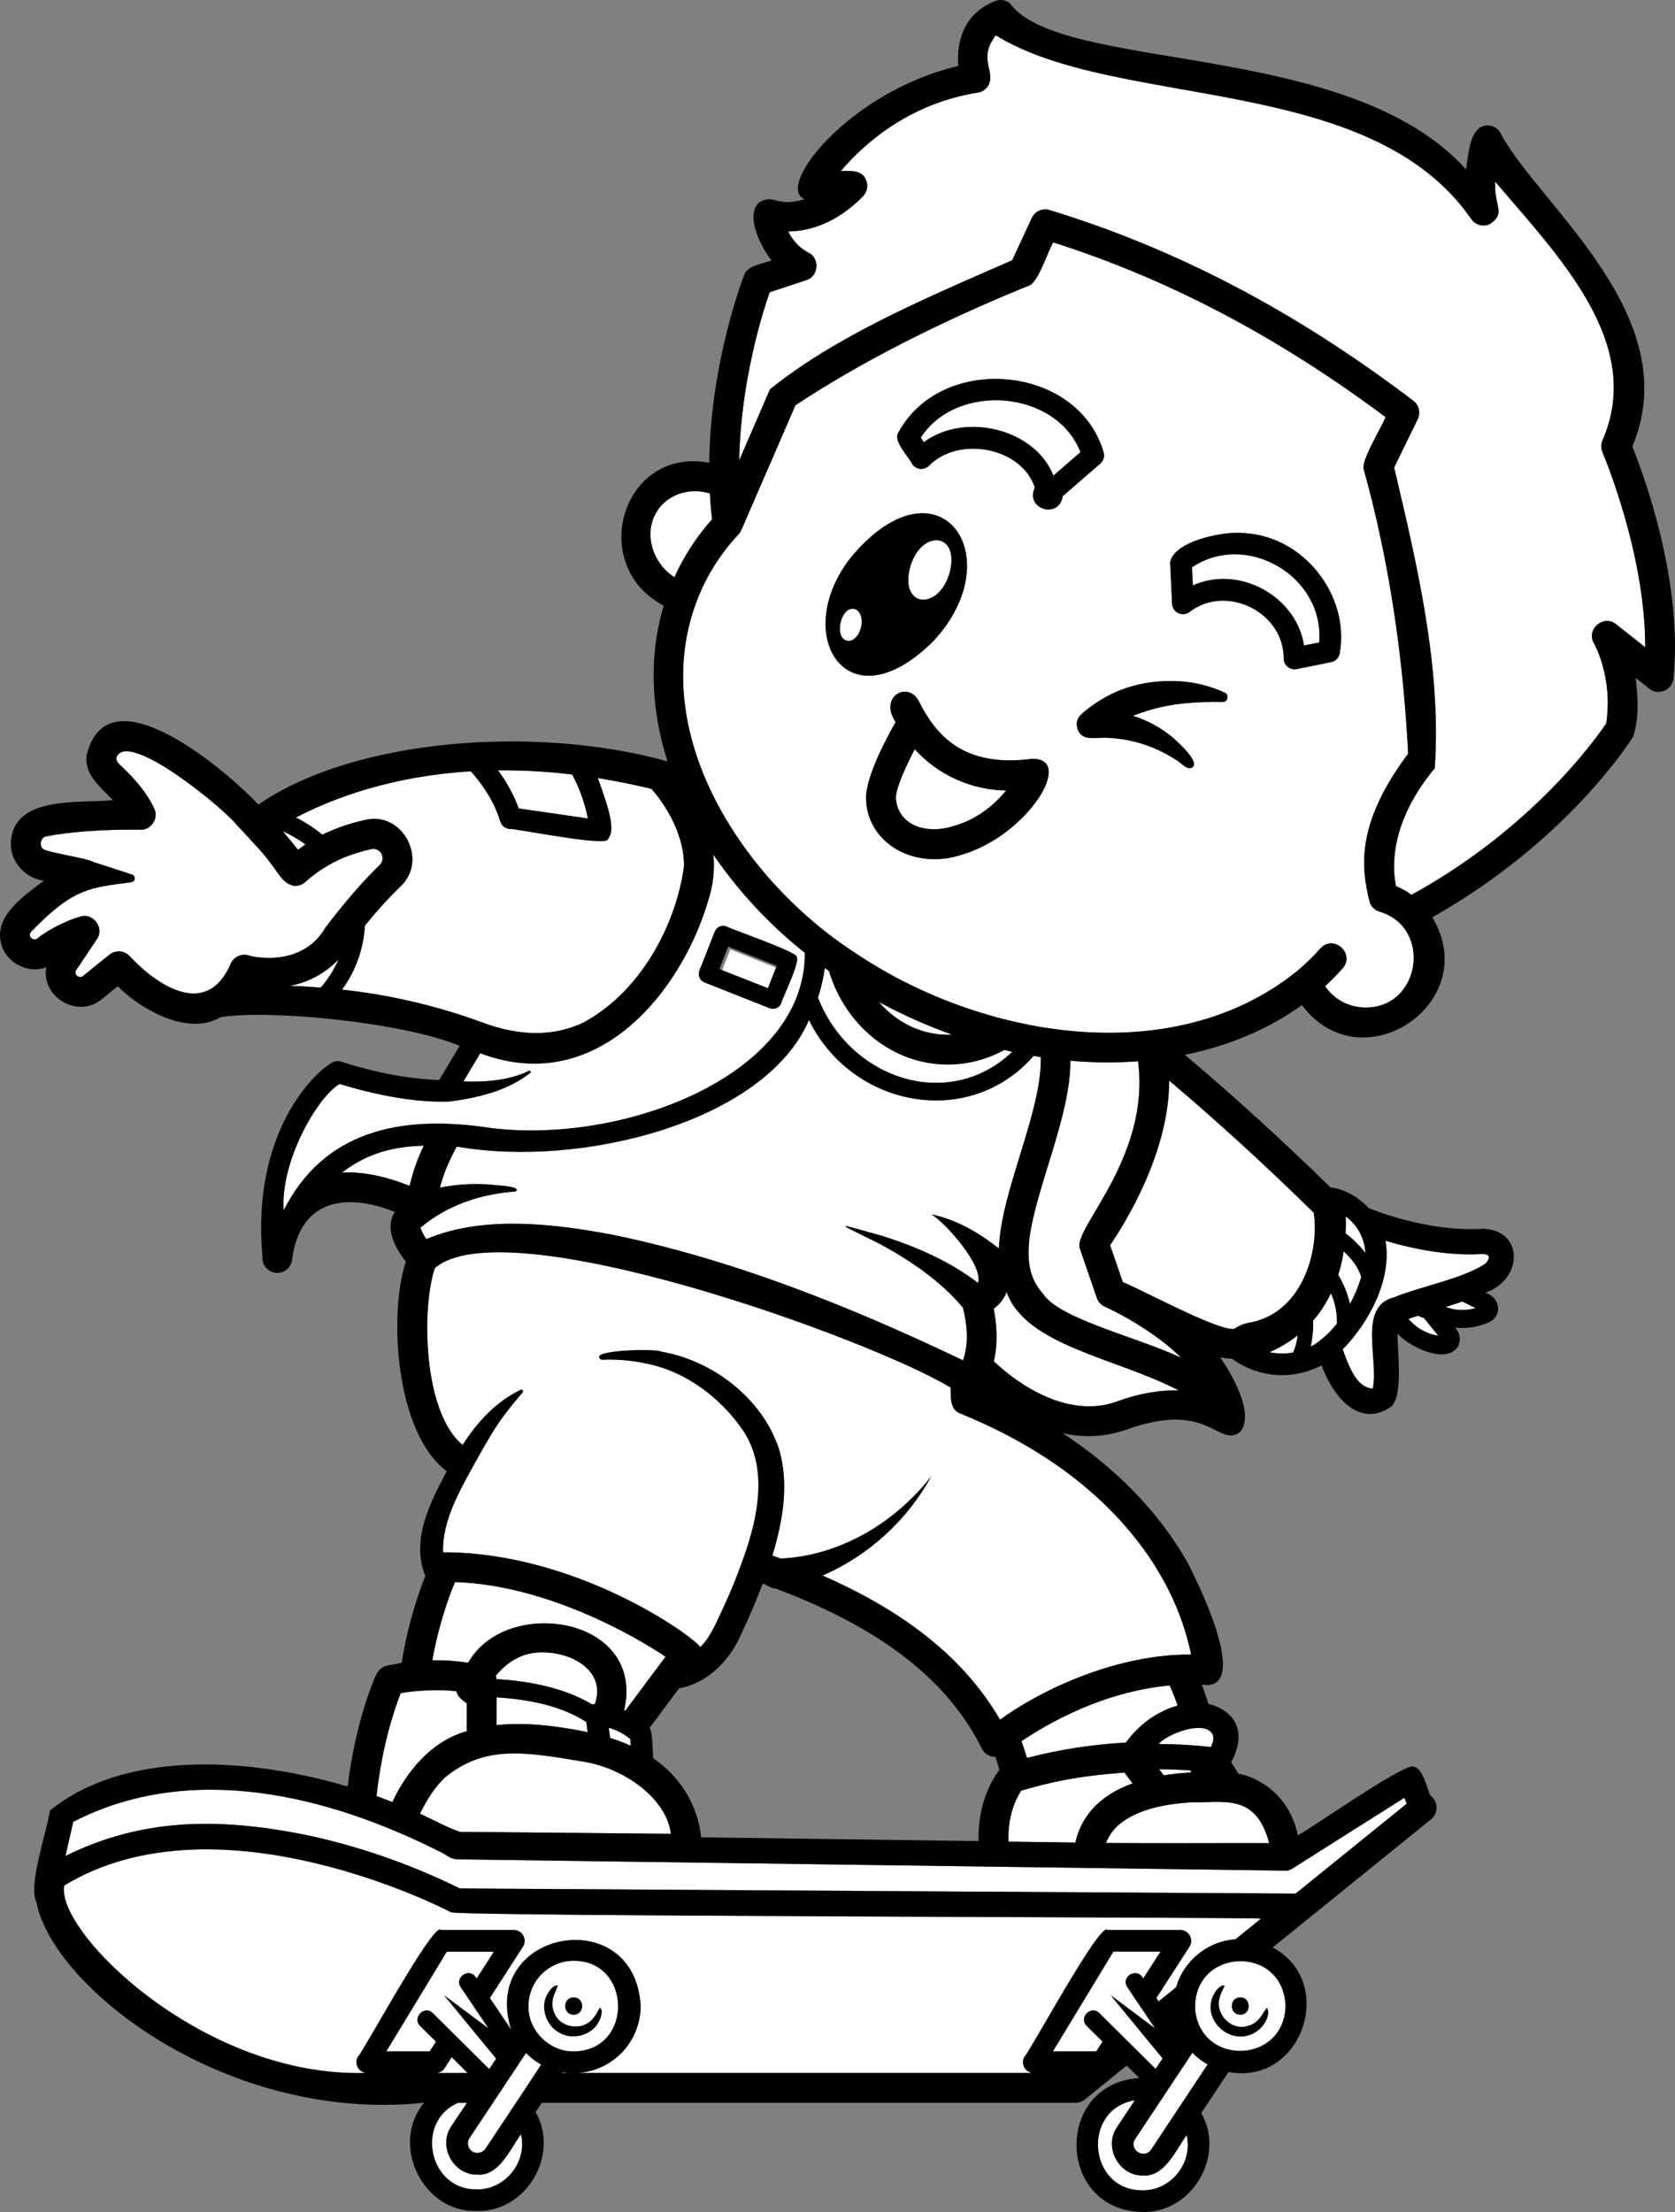 <svg width="200" height="264" viewBox="0 0 200 264" fill="none" xmlns="http://www.w3.org/2000/svg">
<rect x="0" y="0" width="200" height="264" fill="#808080" stroke="none"/>
<g clip-path="url(#clip0_1932_1163)">
<path d="M191.34 53.98C191.397 54.11 196.465 65.956 196.444 77.251L192.962 74.489C191.46 73.27 189.33 75.13 190.323 76.787C190.347 76.828 192.612 80.797 191.784 86.331C190.529 88.201 182.944 98.875 168.532 106.79C167.959 106.373 167.339 106.023 166.686 105.746C166.267 103.82 165.773 98.333 171.31 91.682C172.154 79.441 169.043 66.792 166.461 55.786L169.277 50.025C169.458 49.654 169.505 49.232 169.41 48.83C169.315 48.429 169.083 48.073 168.755 47.824C154.676 37.135 140.469 29.691 125.322 25.061C124.913 24.936 124.472 24.962 124.081 25.136C123.69 25.31 123.375 25.62 123.194 26.008L120.851 31.059C109.503 35.996 99.651 40.259 91.932 46.46L88.258 54.938C88.442 45.537 91.031 37.357 91.897 34.879L96.28 33.423C97.788 32.978 97.906 30.713 96.455 30.11C95.441 29.542 94.627 28.675 94.124 27.627C96.419 27.593 99.743 26.805 103.049 23.43C103.294 23.18 103.461 22.863 103.527 22.518C103.593 22.174 103.556 21.817 103.42 21.494C102.947 20.24 101.495 20.384 100.412 20.403C103.056 17.281 108.422 12.355 116.766 11.046C117.017 11.006 117.257 10.913 117.47 10.772C117.682 10.631 117.862 10.446 117.997 10.23C118.969 8.526 116.697 7.044 118.912 4.208C133.372 13.158 163.563 8.599 175.686 26.14C175.925 26.487 176.28 26.738 176.687 26.847C177.094 26.957 177.526 26.917 177.906 26.737C179.878 25.366 178.379 24.713 178.538 21.676C186.103 30.578 196.366 40.926 191.373 52.491C191.26 52.722 191.199 52.975 191.194 53.232C191.188 53.489 191.238 53.744 191.34 53.98Z" fill="white"/>
<path d="M175.625 149.714C176.393 149.771 178.592 149.24 177.453 150.739C175.041 152.514 169.436 153.579 166.421 154.852C162.083 155.934 164.672 162.372 163.91 165.74C162.395 165.605 161.392 164.183 160.336 161.039C163.473 157.842 166.232 152.689 165.435 148.083C167.941 148.84 171.674 149.714 175.625 149.714Z" fill="white"/>
<path d="M174.601 155.34L176.197 156.114C175.022 156.464 173.766 156.42 172.618 155.991C173.325 155.766 173.987 155.551 174.601 155.34Z" fill="white"/>
<path d="M170.026 157.312L171.736 159.411C170.515 159.233 169.387 158.657 168.525 157.773L168.175 157.413C168.518 157.293 168.901 157.177 169.296 157.037L170.024 157.312H170.026Z" fill="white"/>
<path d="M167.71 214.605L167.967 215.263L165.367 217.37L154.697 225.997C154.697 225.997 55.053 225.377 54.911 225.384C49.437 222.684 43.669 220.626 37.723 219.251C26.678 216.858 17.188 216.863 7.821 221.502C8.071 220.399 8.495 218.525 8.74 217.433C22.86 210.167 39.182 214.335 52.157 220.816C53.795 221.592 53.462 221.751 54.521 221.907L153.463 223.261C154.049 223.318 154.619 222.787 155.09 222.522C158.196 220.577 164.546 216.527 167.695 214.555L167.71 214.605Z" fill="white"/>
<path d="M142.325 67.71C148.865 63.329 158.18 68.818 157.513 76.674L155.704 77.041C154.799 71.15 147.94 67.386 142.429 69.869L142.325 67.71Z" fill="white"/>
<path d="M156.863 144.732C157.572 149.243 155.539 156.891 148.95 157.901C148.379 158.034 147.838 158.275 147.358 158.611C145.318 158.82 136.055 153.754 134.081 153.025L132.563 148.611C134.329 146.026 139.625 137.558 139.613 128.966C145.3 133.771 151.05 139.026 156.863 144.732Z" fill="white"/>
<path d="M161.295 145.693C162.339 146.705 162.958 148.078 163.026 149.532C162.345 148.653 161.55 147.869 160.662 147.2C160.707 146.41 160.702 145.723 160.681 145.186C160.898 145.34 161.103 145.509 161.295 145.693Z" fill="white"/>
<path d="M162.537 152.429C162.197 153.538 161.748 154.611 161.196 155.631C160.91 154.402 160.437 153.225 159.794 152.14C160.081 151.224 160.299 150.288 160.447 149.34C161.352 150.192 162.199 151.205 162.537 152.429Z" fill="white"/>
<path d="M158.919 154.353C159.422 155.489 159.664 156.723 159.629 157.965C158.895 158.901 158.025 159.722 157.047 160.398C156.87 160.512 156.688 160.618 156.503 160.713C156.716 159.696 156.805 158.657 156.768 157.619C157.295 157.013 157.769 156.363 158.187 155.676C158.454 155.248 158.698 154.807 158.919 154.353Z" fill="white"/>
<path d="M154.936 159.383C154.878 160.091 154.691 160.783 154.383 161.423C153.454 161.586 152.502 161.572 151.579 161.38C152.78 160.865 153.909 160.193 154.936 159.383Z" fill="white"/>
<path d="M151.545 219.976C146.708 219.976 136.795 220.004 132.062 219.957C132.456 218.942 133.14 218.067 134.029 217.441C136.358 215.767 139.528 215.28 142.304 215.102C146.205 215.19 149.95 213.992 151.545 219.976Z" fill="white"/>
<path d="M150.564 228.986L147.526 231.445C145.901 231.565 144.351 232.179 143.083 233.205C141.816 234.231 140.892 235.619 140.434 237.185L138.358 238.863L138.084 238.461L142.034 232.333C142.157 232.137 142.225 231.913 142.232 231.682C142.239 231.451 142.185 231.223 142.075 231.02C141.965 230.817 141.802 230.647 141.605 230.528C141.408 230.408 141.182 230.343 140.952 230.34H132.22C131.395 229.23 122.764 245.252 122.324 245.453C122.215 245.638 122.153 245.847 122.144 246.062C122.135 246.276 122.18 246.49 122.273 246.683C122.367 246.877 122.507 247.044 122.681 247.17C122.855 247.296 123.057 247.377 123.27 247.405H68.886C70.933 247.304 72.864 246.418 74.278 244.932C75.692 243.445 76.482 241.472 76.484 239.42C75.818 226.941 57.273 230.319 61.02 242.222L58.483 238.461L62.434 232.333C62.556 232.137 62.625 231.912 62.632 231.681C62.639 231.45 62.584 231.222 62.474 231.019C62.363 230.816 62.201 230.646 62.003 230.527C61.805 230.407 61.58 230.343 61.349 230.34H52.63C51.802 229.232 43.173 245.252 42.731 245.453C42.621 245.638 42.559 245.847 42.551 246.062C42.542 246.276 42.586 246.49 42.68 246.683C42.773 246.877 42.913 247.044 43.087 247.17C43.261 247.296 43.464 247.377 43.676 247.405C24.167 247.983 6.596 230.484 7.658 225.043C26.098 213.786 53.575 228.058 53.819 228.222C54.414 228.723 149.867 228.811 150.564 228.986Z" fill="white"/>
<path d="M142.706 239.876C142.346 232.473 153.2 231.942 153.496 239.42C153.345 246.286 143.42 246.672 142.706 239.876ZM149.813 242.594C150.829 242.061 151.806 240.525 151.276 239.628C150.803 240.101 150.394 241.521 148.891 241.82C146.999 242.371 145.127 240.38 145.6 238.556C145.791 237.609 146.309 237.098 146.176 236.96C145.654 236.925 145.113 237.602 144.8 238.309C143.585 241.256 147.037 244.224 149.813 242.594ZM148.091 240.451C149.422 240.47 149.439 238.373 148.091 238.388C146.744 238.402 146.744 240.447 148.091 240.451Z" fill="white"/>
<path d="M144.188 246.395L144.103 246.523C142.16 249.453 139.396 253.623 137.443 256.554C136.606 257.77 134.72 256.554 135.538 255.285C137.583 252.208 140.167 248.312 142.19 245.266C142.242 245.19 142.323 245.072 142.373 244.994C142.474 245.103 142.583 245.204 142.692 245.306C143.146 245.727 143.648 246.092 144.188 246.395Z" fill="white"/>
<path d="M142.223 197.468C133.578 197.4 124.594 201.471 119.409 205.246C114.725 197.163 106.912 191.861 98.23 188.036C103.747 185.628 108.311 181.458 111.21 176.178C106.895 181.729 100.287 185.686 93.216 186.008C92.887 185.885 92.556 185.771 92.228 185.646C93.457 181.572 94.294 177.021 92.965 172.782C90.899 166.77 85.031 162.367 78.957 161.314C78.295 160.919 69.867 161.122 71.822 162.28C74.097 162.182 76.373 162.452 78.562 163.08C82.757 164.299 86.466 167.34 88.814 170.853C91.473 174.973 90.667 180.121 89.225 184.619C88.305 187.414 87.205 190.148 85.932 192.801C85.312 194.148 84.669 195.558 83.615 196.588C82.906 195.369 68.919 185.251 52.904 185.267C52.771 181.326 55.136 177.489 57.02 174.041C57.935 172.405 59.081 170.379 60.212 168.888C60.892 167.974 61.63 167.087 62.401 166.185C62.426 166.156 62.442 166.12 62.447 166.082C62.453 166.044 62.447 166.005 62.431 165.97C62.408 165.922 62.368 165.886 62.318 165.869C62.269 165.851 62.214 165.855 62.167 165.877C59.24 167.267 56.965 169.745 55.242 172.453C50.45 168.531 50.341 155.913 51.932 151.34C60.304 144.111 103.611 159.65 113.501 165.6C113.536 166.685 113.382 168.256 114.662 168.703C128.542 174.341 135.367 182.387 138.649 188.141C140.331 191.039 141.537 194.188 142.223 197.468Z" fill="white"/>
<path d="M141.692 254.823C142.469 258.137 139.824 261.451 136.415 261.413C129.887 261.436 129.126 251.709 135.502 250.669L133.388 253.853C131.719 256.22 133.601 259.718 136.49 259.647C139.067 259.851 140.453 256.525 141.692 254.823Z" fill="white"/>
<path d="M140.739 165.939C138.687 165.889 136.214 166.221 133.343 167.274C128.615 169.006 123.123 166.64 118.666 162.471C119.241 160.126 118.953 157.697 118.65 156.187C119.36 155.701 119.899 155.004 120.191 154.194C122.466 160.602 133.247 162.055 140.739 165.939Z" fill="white"/>
<path d="M138.573 232.925L136.505 236.132C135.821 234.75 133.779 235.853 134.613 237.162L135.244 238.109C136.003 239.231 137.185 240.982 137.93 242.087L132.613 238.111C134.4 240.284 137.013 243.467 138.819 245.666L137.992 246.913C136.727 245.661 134.935 243.881 133.675 242.636C133.157 242.121 131.809 240.79 131.273 240.255C130.27 239.271 128.764 240.79 129.759 241.787L131.651 243.657L130.899 244.824H125.721L132.946 232.918L138.573 232.925Z" fill="white"/>
<path d="M131.923 155.944C135.386 157.523 139.209 160.126 141.023 162.041C135.951 159.624 126.525 157.444 124.546 154.41C122.851 152.476 122.634 150.453 122.943 147.645C123.823 141.446 127.856 133.044 127.816 126.592C130.503 126.832 133.204 126.853 135.895 126.656C137.372 138.076 128.308 146.417 128.911 148.905L130.96 154.862C130.975 154.907 130.991 154.952 131.008 154.995C131.181 155.416 131.508 155.756 131.923 155.944Z" fill="white"/>
<path d="M144.718 206.868C144.975 207.237 144.923 207.814 144.588 208.494C142.51 208.266 140.422 208.147 138.332 208.136C139.5 206.868 143.68 205.334 144.718 206.868Z" fill="white"/>
<path d="M142.181 211.308C142.181 211.386 142.197 211.462 142.205 211.545C141.117 211.602 140.033 211.719 138.958 211.893L138.412 211.168C139.672 211.172 140.928 211.218 142.181 211.308Z" fill="white"/>
<path d="M139.658 201.159C140.021 201.937 140.337 202.737 140.604 203.554C137.379 204.475 135.386 206.659 134.433 207.975C130.447 208.194 126.492 208.807 122.626 209.807C122.414 209.097 122.189 208.423 121.969 207.819C125.116 205.684 131.7 201.897 139.658 201.159Z" fill="white"/>
<path d="M134.254 211.554L135.223 212.839C134.703 213.028 134.194 213.245 133.698 213.488C132.665 213.987 131.715 214.643 130.882 215.434C129.629 216.644 128.764 218.2 128.398 219.905L120.414 219.796C120.333 217.841 120.714 215.573 121.931 213.715C125.345 212.721 128.447 211.99 134.254 211.554Z" fill="white"/>
<path d="M129.012 53.965L125.788 56.766C123.605 51.196 115.236 49.135 110.307 52.773L109.95 52.223C114.288 45.561 126.13 46.555 129.012 53.965Z" fill="white"/>
<path d="M124.277 126.156C124.407 132.755 119.527 142.078 119.276 148.954L119.161 148.921C116.825 147.073 114.137 145.529 111.207 144.921C112.943 145.967 117.456 151.089 116.773 153.111C113.38 150.507 109.427 148.808 105.401 147.515C99.434 145.858 99.627 145.766 105.013 148.431C108.692 150.438 112.29 152.855 114.978 156.065C115.477 158.001 115.716 160.403 114.978 162.346C105.805 157.979 89.984 150.796 73.111 147.354C65.968 146.01 57.608 145.047 50.911 147.88C50.61 147.463 50.371 147.006 50.201 146.521C52.582 144.497 55.571 143.184 58.658 142.585C59.588 142.395 60.529 142.268 61.476 142.204C61.525 142.204 61.573 142.187 61.611 142.156C61.648 142.125 61.675 142.082 61.684 142.034C61.793 141.525 59.039 141.47 58.587 141.376C56.557 141.219 54.516 141.341 52.518 141.738C52.986 140.025 53.668 138.378 54.547 136.836C69.406 139.461 91.374 133.891 96.59 121.737C101.743 132.199 115.714 134.829 123.416 126.019C123.707 126.076 123.993 126.121 124.277 126.156Z" fill="white"/>
<path d="M119.908 125.313C120.227 125.389 120.548 125.463 120.87 125.531C113.283 132.743 101.483 128.807 97.677 119.072C98.047 117.92 98.32 116.739 98.49 115.541C98.656 115.659 98.821 115.777 98.989 115.893C100.921 122.364 106.555 127.056 113.174 127.056C115.53 127.054 117.847 126.455 119.908 125.313Z" fill="white"/>
<path d="M120.132 94.35C118.834 95.931 116.789 97.765 113.884 98.577C110.484 99.69 107.136 98.392 106.969 95.214C106.969 94.113 108.058 91.64 109.222 89.424C110.607 90.949 112.29 92.172 114.167 93.019C116.044 93.867 118.074 94.319 120.132 94.35Z" fill="white"/>
<path d="M108.718 67.528C110.118 63.066 114.763 63.578 113.34 68.522C111.94 72.984 107.297 72.472 108.718 67.528Z" fill="white"/>
<path d="M162.854 56.081C165.759 66.593 167.537 77.985 168.135 89.947C162.059 98.122 162.404 103.249 163.568 107.756C163.666 108.008 163.821 108.235 164.02 108.418C164.219 108.601 164.457 108.737 164.717 108.814C171.038 110.653 169.655 120.305 163.045 120.246C162.095 120.248 161.16 120.018 160.32 119.574C159.48 119.131 158.761 118.488 158.227 117.701C158.966 117.023 159.669 116.306 160.333 115.555C161.846 113.794 159.234 111.462 157.669 113.188C156.805 114.17 155.864 115.082 154.855 115.914C140.025 127.867 117.116 123.858 102.101 113.718C88.083 104.66 76.177 85.897 84.121 69.601C85.224 67.41 86.641 65.391 88.327 63.611C88.521 63.27 88.691 62.916 88.833 62.55C90.034 59.736 93.727 51.284 94.98 48.368C102.633 43.302 112.002 38.505 122.835 34.1C123.927 33.863 125.227 29.735 125.759 28.928C139.533 33.326 152.541 40.164 165.435 49.781C165.147 50.711 162.376 55.109 162.854 56.081ZM159.976 77.942C161.158 71.052 155.721 64.115 148.749 63.641C146.408 63.303 140.216 64.486 139.715 67.114L139.952 72.084C139.965 72.317 140.041 72.541 140.171 72.735C140.301 72.928 140.48 73.083 140.69 73.183C140.9 73.284 141.133 73.326 141.365 73.306C141.597 73.286 141.819 73.204 142.008 73.069C146.401 69.656 153.326 73.05 153.279 78.629C153.284 78.817 153.331 79.002 153.415 79.171C153.5 79.34 153.62 79.488 153.767 79.606C153.914 79.724 154.085 79.808 154.268 79.853C154.451 79.898 154.642 79.903 154.827 79.866L158.955 79.028C159.216 78.975 159.455 78.842 159.638 78.647C159.821 78.453 159.939 78.207 159.976 77.942ZM145.987 83.788C146.583 83.819 146.81 82.932 146.252 82.683C143.519 81.393 140.507 81.043 137.505 81.407C136.175 81.581 134.87 81.915 133.62 82.401C132.367 82.922 131.186 83.601 130.105 84.42C129.426 84.953 128.402 85.578 128.568 86.612C128.868 88.454 130.445 88.056 131.826 88.032C133.313 88.06 134.789 88.294 136.211 88.728C137.678 89.166 139.074 89.814 140.356 90.652C140.973 90.906 141.642 91.968 142.356 91.599C143.347 90.991 140.748 88.671 140.205 88.167C138.768 86.924 137.089 85.992 135.275 85.429C137.4 84.587 139.64 84.071 141.919 83.9C143.272 83.789 144.63 83.752 145.987 83.788ZM131.386 55.324C131.579 55.156 131.718 54.935 131.785 54.688C131.852 54.441 131.845 54.18 131.764 53.937C128.691 43.523 112.487 42.081 107.299 51.57C106.531 52.581 108.543 54.538 108.919 55.378C109.023 55.536 109.16 55.669 109.32 55.768C109.48 55.868 109.66 55.931 109.848 55.953C110.035 55.976 110.225 55.957 110.404 55.899C110.583 55.84 110.748 55.744 110.886 55.615C114.48 51.944 121.998 53.407 123.572 58.19C122.338 60.756 126.461 62.039 126.901 59.222L131.386 55.324ZM114.841 102.014C122.686 99.722 128.426 90.47 123.239 90.572C114.806 91.672 111.671 87.535 109.728 83.727C108.467 81.199 104.871 83.123 106.94 86.186C105.758 88.26 103.413 92.688 103.413 95.221C103.436 100.612 109.191 103.907 114.841 102.014ZM111.43 76.534C120.853 66.406 112.17 54.285 101.897 66.171C94.19 75.35 100.937 86.965 111.43 76.534Z" fill="white"/>
<path d="M113.687 123.481C110.292 123.659 107.12 122.123 104.952 119.588C107.758 121.111 110.679 122.413 113.687 123.481Z" fill="white"/>
<path d="M101.793 72.664C102.502 72.629 102.989 73.457 102.874 74.517C102.758 75.578 102.082 76.463 101.365 76.499C99.533 76.465 100.275 72.624 101.793 72.664Z" fill="white"/>
<path d="M96.096 113.723C96.195 128.686 73.399 137.013 57.445 134.462C47.915 133.228 38.745 134.843 33.881 144.448C33.451 138.677 37.851 130.968 40.546 129.37C44.83 130.66 49.568 131.638 53.717 131.46C57.086 131.022 60.573 130.175 63.311 128.054C63.342 128.032 63.364 127.998 63.37 127.96C63.377 127.922 63.368 127.883 63.345 127.852C63.323 127.821 63.289 127.799 63.251 127.793C63.213 127.786 63.175 127.795 63.143 127.818C60.734 128.963 57.966 129.16 55.341 129.065L57.353 125.706C71.576 131.06 81.551 117.896 84.565 107.481C85.152 105.722 85.364 103.86 85.187 102.014C88.221 106.439 91.897 110.385 96.096 113.723ZM93.294 119.72C93.4 119.143 95.585 114.75 95.124 114.222C95.483 113.706 87.005 110.793 86.747 110.572C86.482 110.468 86.186 110.473 85.924 110.586C85.662 110.7 85.456 110.913 85.35 111.178L83.508 115.855C83.406 116.121 83.412 116.416 83.525 116.678C83.638 116.939 83.85 117.145 84.114 117.252L91.899 120.329C92.165 120.432 92.46 120.426 92.722 120.312C92.983 120.198 93.189 119.986 93.294 119.72Z" fill="white"/>
<path d="M87.202 113.318L86.14 115.991L91.922 118.294L92.984 115.622L87.202 113.318Z" fill="white"/>
<path d="M84.759 58.898C84.816 59.916 84.901 60.941 85.024 61.975C83.187 64.044 81.673 66.379 80.532 68.901C77.695 67.052 76.787 63.253 78.641 60.745C80.024 58.839 82.567 58.226 84.759 58.898Z" fill="white"/>
<path d="M77.794 94.148C78.768 95.259 81.676 98.939 81.676 103.334C80.894 109.557 77.023 118.04 69.692 122.033C66.174 123.716 62.127 123.725 57.66 122.059C52.237 120.059 46.588 118.732 40.842 118.109C42.471 115.884 43.416 113.232 43.56 110.478C44.868 108.848 46.273 107.298 47.769 105.839C51.227 102.681 48.048 96.676 43.492 97.881C41.76 98.262 40.08 98.845 38.484 99.618C37.518 98.82 36.465 98.132 35.345 97.569C40.023 95.138 46.962 92.622 56.216 92.056C57.535 93.524 58.989 95.571 59.727 98.023C59.797 98.259 59.933 98.47 60.12 98.631C60.306 98.792 60.535 98.895 60.779 98.93C61.339 98.826 72.534 101.114 72.586 100.16C73.47 99.114 72.874 96.963 71.385 92.863C73.491 93.199 75.635 93.63 77.794 94.148Z" fill="white"/>
<path d="M80.104 218.873L54.887 218.636C53.213 218.025 51.996 217.322 50.142 216.485C50.937 214.908 51.854 213.358 53.154 212.144C57.883 208.295 62.547 209.067 69.529 210.25C74.68 211.029 79.652 214.783 80.104 218.873Z" fill="white"/>
<path d="M70.191 97.682L61.942 96.487C61.34 94.86 60.504 93.329 59.462 91.942C62.424 91.917 65.385 92.083 68.326 92.437C69.199 94.085 69.828 95.852 70.191 97.682Z" fill="white"/>
<path d="M68.498 234.009C75.401 234.028 75.645 244.466 68.775 244.823C65.775 245.036 63.034 242.433 63.1 239.42C63.102 237.986 63.671 236.612 64.682 235.597C65.694 234.583 67.066 234.012 68.498 234.009ZM71.363 241.531C71.768 240.873 72.018 240.033 71.683 239.637C71.505 239.614 71.38 240.321 70.706 241.024C69.46 242.444 66.789 242.054 66.15 240.182C65.536 238.721 66.472 237.637 66.585 236.97C66.061 236.934 65.522 237.611 65.207 238.319C64.573 239.77 65.257 241.869 66.862 242.648C68.427 243.517 70.538 242.878 71.363 241.531ZM68.5 240.452C69.848 240.452 69.848 238.392 68.5 238.388C67.153 238.383 67.143 240.447 68.5 240.452Z" fill="white"/>
<path d="M62.8 245.015C63.338 245.565 63.952 246.035 64.623 246.409L62.779 249.188L60.822 252.135L57.963 256.438C57.802 256.666 57.566 256.829 57.296 256.899C57.026 256.97 56.74 256.942 56.488 256.821C56.344 256.747 56.218 256.644 56.117 256.518C56.016 256.392 55.943 256.246 55.903 256.089C55.862 255.933 55.855 255.77 55.882 255.61C55.908 255.451 55.968 255.299 56.058 255.164L58.85 250.961L62.8 245.015Z" fill="white"/>
<path d="M62.209 254.712C62.987 258.026 60.342 261.34 56.935 261.299C51.197 261.385 49.511 253.214 54.691 250.968H55.75L53.904 253.732C52.235 256.099 54.114 259.6 57.003 259.529C59.578 259.74 60.973 256.412 62.209 254.712Z" fill="white"/>
<path d="M58.98 232.925L56.911 236.132L56.795 235.957C56.003 234.795 54.23 235.99 55.013 237.162L58.323 242.078L56.852 240.982L53.022 238.111C54.772 240.241 57.479 243.536 59.247 245.685L58.422 246.93L51.681 240.248C50.679 239.263 49.171 240.783 50.166 241.779L52.057 243.649L51.306 244.816H46.13L53.355 232.911L58.98 232.925Z" fill="white"/>
<path d="M55.831 247.406H52.161C52.35 247.383 52.531 247.32 52.691 247.219C52.852 247.118 52.988 246.983 53.09 246.823C53.296 246.506 53.724 245.843 53.93 245.521L55.831 247.406Z" fill="white"/>
<path d="M79.466 197.727L74.662 204.174L74.527 204.115C77.142 192.901 60.41 190.413 55.906 198.435C54.489 198.222 53.056 198.124 51.622 198.143C52.036 195.841 52.62 193.572 53.37 191.355C53.736 190.278 54.079 189.419 54.315 188.815C65.216 189.144 75.865 195.298 79.466 197.727Z" fill="white"/>
<path d="M75.302 208.167L75.317 208.354C75.023 208.222 74.718 208.089 74.416 207.971C73.905 207.765 73.399 207.587 72.851 207.415C72.851 207.386 72.704 206.278 72.695 206.205C73.546 206.404 74.806 207.102 75.26 207.561L75.302 208.167Z" fill="white"/>
<path d="M63.505 197.308C67.352 196.688 72.539 198.988 71.04 203.362C70.936 203.374 70.834 203.398 70.737 203.436C67.169 201.289 62.658 200.595 59.285 200.401C59.272 200.265 59.244 200.131 59.2 200.001C60.119 198.877 61.538 197.658 63.505 197.308Z" fill="white"/>
<path d="M70.002 205.514L70.158 206.723C65.876 205.852 62.477 205.568 59.282 205.89V202.577C62.888 202.811 66.822 203.483 70.002 205.514Z" fill="white"/>
<path d="M55.734 203.286V206.617L55.443 206.714C51.424 207.98 48.587 211.379 46.858 215.085C46.253 214.849 45.62 214.612 44.967 214.375C45.636 208.221 47.175 203.805 47.849 202.105C48.906 201.847 52.199 201.549 54.507 201.869C54.646 202.529 55.166 202.877 55.734 203.286Z" fill="white"/>
<path d="M50.594 136.739C49.854 138.266 49.289 139.873 48.908 141.527C46.513 140.58 43.617 139.79 40.839 139.944C43.941 137.562 47.097 136.831 50.594 136.739Z" fill="white"/>
<path d="M45.681 102.442C45.698 102.93 45.31 103.285 44.972 103.595C43.641 104.916 42.378 106.305 41.189 107.756C39.851 109.375 38.91 110.646 38.837 110.743C35.978 115.623 29.895 114.142 29.68 114.021C29.249 113.896 28.786 113.937 28.384 114.138C27.982 114.338 27.67 114.683 27.51 115.103C24.583 121.73 18.538 117.401 15.497 114.127C15.193 113.79 14.771 113.582 14.319 113.547C13.866 113.512 13.417 113.652 13.065 113.938L9.904 116.49C9.466 116.859 8.745 116.291 9.119 115.758C9.592 115.048 11.076 112.849 11.568 112.097C12.53 110.771 11.112 108.878 9.58 109.401C7.653 109.926 5.348 111.24 4.445 112.021C4.373 112.077 4.287 112.112 4.197 112.124C4.107 112.136 4.015 112.123 3.932 112.087C3.525 111.877 3.459 111.583 3.695 111.223C8.788 105.962 10.722 105.957 15.672 105.294C15.781 105.282 15.882 105.232 15.959 105.154C16.035 105.075 16.082 104.973 16.091 104.864C16.1 104.754 16.071 104.645 16.009 104.555C15.947 104.465 15.855 104.399 15.75 104.369L11.022 102.837C10.443 102.44 5.776 101.756 5.187 101.351C4.641 100.972 4.839 99.914 5.553 99.817C8.521 99.235 12.173 99.069 14.476 99.029C15.845 99.005 16.748 99.029 16.772 99.029C18.046 99.102 18.987 97.656 18.427 96.518C17.549 94.577 15.911 92.783 14.568 91.505C14.244 91.211 13.812 90.865 13.899 90.411C15.188 86.939 26.952 96.648 28.37 98.565C29.08 99.289 29.69 99.957 30.326 100.672C33.399 103.886 33.338 105.261 35.054 105.715C35.3 105.745 35.55 105.723 35.786 105.65C36.023 105.578 36.243 105.456 36.43 105.294C37.801 104.062 39.368 103.067 41.066 102.35C42.129 101.929 43.223 101.592 44.338 101.339C44.502 101.303 44.671 101.305 44.833 101.344C44.996 101.383 45.147 101.459 45.277 101.565C45.406 101.671 45.509 101.805 45.58 101.957C45.65 102.109 45.684 102.275 45.681 102.442Z" fill="white"/>
<path d="M40.428 114.495C39.888 115.719 39.171 116.857 38.3 117.872C37.002 117.768 35.763 117.699 34.619 117.659C36.841 117.246 38.875 116.138 40.428 114.495Z" fill="white"/>
<path d="M36.48 100.781C36.182 100.976 35.882 101.187 35.579 101.413C35.106 100.807 34.491 100.049 33.763 99.195C34.721 99.628 35.632 100.159 36.48 100.781Z" fill="white"/>
<path d="M194.905 53.296C196.201 56.501 201.007 69.358 199.811 80.989C199.714 82.347 197.976 83.081 196.936 82.2L195.3 80.901C195.522 82.811 195.813 85.59 194.985 87.94C194.662 88.463 187.103 100.428 171.019 109.479C177.166 119.683 162.546 129.465 155.456 119.955C151.437 122.854 146.671 124.835 141.474 125.891C147.21 130.716 153.006 135.991 158.863 141.714C160.624 141.913 162.293 142.968 163.426 144.178C163.629 144.254 170.225 147.063 177.053 146.656C181.966 146.772 181.916 152.715 177.348 154.282C179.11 154.815 179.505 157.047 177.743 157.833C176.48 158.385 175.095 158.597 173.724 158.448C174.013 158.725 174.207 159.086 174.278 159.481C174.349 159.875 174.293 160.282 174.119 160.642C172.776 162.983 168.159 160.699 166.866 159.153C166.901 162.05 167.575 166.95 165.946 167.987C162.891 170.041 159.674 167.878 157.792 162.952C156.116 163.836 154.225 164.231 152.335 164.091C150.446 163.952 148.634 163.283 147.106 162.162C146.63 162.138 146.156 162.083 145.687 161.996C148.666 166.353 149.311 169.615 148.03 170.936C145.429 172.796 144.332 167.078 134.554 170.609C132.09 171.491 129.425 171.642 126.877 171.045C134.767 176.212 139.289 182.032 141.84 186.567C145.914 194.572 147.968 201.836 143.495 201.048C143.793 201.805 144.053 202.577 144.283 203.348C147.167 204.07 149.099 206.425 147.006 210.316L147.874 211.689C150.141 212.091 153.926 214.087 154.967 219.027C155.595 218.896 168.343 209.895 168.875 210.884C169.948 211.095 170.372 213.533 170.811 214.312C171.029 214.474 171.207 214.684 171.331 214.926C171.456 215.167 171.524 215.434 171.53 215.706C171.536 215.977 171.48 216.247 171.367 216.494C171.253 216.741 171.085 216.958 170.875 217.131L151.962 232.43C159.709 236.572 155.442 248.951 146.689 247.292L146.611 247.41L143.434 252.196C146.358 257.283 142.325 264.147 136.415 263.998C126.137 263.842 125.825 248.634 136.039 248.016L134.535 246.525L129.53 250.573C129.213 250.828 128.819 250.968 128.412 250.968H64.694L63.952 252.076C66.879 257.164 62.845 264.036 56.932 263.877C50.435 264.085 46.53 255.886 50.641 250.961C27.129 253.427 6.303 237.287 4.343 226.991C3.305 225.008 5.728 218.158 5.951 216.103C14.526 209.083 28.952 209.514 41.508 213.216C42.496 205.081 44.837 200.037 44.946 199.805C45.707 198.621 46.052 198.882 47.96 198.458C48.521 194.909 49.466 191.432 50.778 188.089C49.041 183.762 51.362 179.331 53.343 175.589C47.161 170.974 46.4 156.689 48.466 150.568C47.284 149.094 45.832 146.578 47.161 144.651C41.416 142.336 35.773 143.056 34.867 150.405C34.799 150.862 34.555 151.275 34.189 151.555C33.822 151.836 33.361 151.963 32.902 151.909C32.444 151.855 32.024 151.625 31.732 151.267C31.44 150.909 31.299 150.451 31.337 149.991C29.988 135.023 37.65 127.92 39.596 126.859C39.756 126.75 39.94 126.68 40.132 126.652C40.324 126.625 40.52 126.641 40.704 126.701C44.927 128.045 48.868 128.781 52.44 128.895L54.88 124.824C48.13 121.983 31.973 120.45 26.344 121.401C22.252 123.801 16.415 120.149 14.067 117.704L12.159 119.247C9.369 121.614 4.894 119.058 5.523 115.439C3.31 116.279 0.681 114.89 0.135 112.596C-0.776 109.221 3.132 106.752 5.241 105.107C3.066 104.84 1.241 102.894 1.291 100.672C1.449 94.785 9.764 95.938 13.471 95.488C12.057 93.966 10.005 92.489 10.353 90.108C12.873 79.732 27.25 92.184 30.858 96.025C42.151 88.196 63.763 86.454 79.695 90.861C77.711 84.596 77.461 78.205 79.248 72.293C70.028 67.405 74.359 53.267 84.686 55.234C84.825 43.265 88.665 33.326 88.861 32.824C89.18 31.683 91.225 31.463 92.121 31.068C91.239 30.043 88.771 25.861 90.653 24.14C92.528 23.08 92.575 24.805 96.072 23.776C92.464 22.27 101.528 10.869 114.427 7.875C114.191 5.193 114.952 1.626 118.839 0.121C119.12 0.012 119.425 -0.023 119.723 0.018C120.022 0.06 120.305 0.176 120.546 0.358C126.693 8.812 161.028 4.594 175.05 20.225C175.322 18.805 175.389 14.99 177.613 14.966C177.976 14.963 178.331 15.071 178.63 15.277C178.93 15.482 179.159 15.774 179.287 16.114C183.921 24.592 201.414 37.871 194.905 53.296ZM196.442 77.251C196.463 65.956 191.394 54.11 191.337 53.98C191.236 53.746 191.185 53.492 191.19 53.237C191.195 52.982 191.255 52.73 191.366 52.501C196.359 40.936 186.084 30.588 178.531 21.686C178.382 24.723 179.871 25.376 177.899 26.746C177.518 26.927 177.086 26.966 176.679 26.856C176.272 26.747 175.917 26.497 175.677 26.15C163.556 8.609 133.358 13.167 118.905 4.218C116.69 7.058 118.962 8.535 117.988 10.239C117.853 10.456 117.674 10.64 117.462 10.781C117.25 10.922 117.01 11.016 116.759 11.056C108.413 12.374 103.046 17.29 100.405 20.412C101.488 20.393 102.94 20.249 103.413 21.503C103.546 21.826 103.582 22.181 103.516 22.524C103.45 22.867 103.285 23.183 103.041 23.433C99.732 26.808 96.422 27.596 94.114 27.629C94.621 28.681 95.44 29.551 96.46 30.119C97.911 30.72 97.793 32.985 96.285 33.433L91.901 34.888C91.036 37.367 88.445 45.539 88.263 54.948L91.934 46.47C99.653 40.268 109.493 36.005 120.856 31.068L123.199 26.017C123.38 25.629 123.695 25.32 124.086 25.146C124.477 24.972 124.917 24.945 125.326 25.07C140.476 29.7 154.683 37.142 168.762 47.833C169.09 48.083 169.321 48.438 169.417 48.84C169.512 49.241 169.465 49.663 169.284 50.034L166.468 55.795C169.05 66.801 172.159 79.45 171.317 91.692C165.78 98.343 166.275 103.829 166.693 105.756C167.346 106.032 167.964 106.382 168.537 106.8C182.959 98.892 190.524 88.21 191.789 86.34C192.616 80.806 190.354 76.837 190.33 76.797C189.335 75.14 191.467 73.279 192.966 74.499L196.442 77.251ZM177.448 150.739C178.59 149.238 176.391 149.771 175.62 149.714C171.67 149.714 167.937 148.841 165.433 148.079C166.227 152.685 163.471 157.837 160.331 161.035C161.39 164.178 162.39 165.601 163.908 165.736C164.669 162.372 162.08 155.934 166.419 154.848C169.433 153.591 175.039 152.514 177.448 150.739ZM176.195 156.114L174.599 155.34C173.984 155.551 173.32 155.766 172.613 155.991C173.762 156.42 175.019 156.463 176.195 156.114ZM171.733 159.411L170.022 157.312L169.291 157.037C168.896 157.165 168.516 157.293 168.173 157.414L168.523 157.773C169.384 158.658 170.512 159.234 171.733 159.411ZM167.965 215.27L167.705 214.612L167.686 214.565C164.549 216.529 158.189 220.579 155.092 222.525C154.619 222.783 154.052 223.32 153.468 223.263L54.523 221.909C53.474 221.753 53.814 221.595 52.159 220.818C39.184 214.338 22.859 210.167 8.743 217.436C8.506 218.527 8.071 220.402 7.823 221.505C17.19 216.866 26.68 216.861 37.723 219.254C43.67 220.628 49.438 222.686 54.913 225.386C55.055 225.386 154.706 226.011 154.699 225.999L165.369 217.372L167.965 215.27ZM168.133 89.943C167.532 77.98 165.769 66.588 162.851 56.077C162.378 55.104 165.144 50.706 165.433 49.776C152.538 40.159 139.531 33.321 125.757 28.924C125.225 29.731 123.922 33.852 122.83 34.095C111.997 38.505 102.63 43.315 94.977 48.368C93.729 51.284 90.036 59.729 88.83 62.55C88.688 62.916 88.519 63.27 88.324 63.611C86.638 65.392 85.221 67.41 84.118 69.601C76.175 85.897 88.078 104.66 102.098 113.718C117.113 123.858 140.022 127.868 154.853 115.915C155.859 115.085 156.797 114.176 157.659 113.197C159.227 111.462 161.837 113.794 160.326 115.564C159.661 116.316 158.958 117.032 158.22 117.711C158.756 118.495 159.476 119.135 160.317 119.576C161.158 120.016 162.094 120.244 163.043 120.239C169.662 120.298 171.036 110.646 164.714 108.807C164.455 108.73 164.216 108.594 164.017 108.411C163.818 108.228 163.663 108.001 163.565 107.749C162.4 103.249 162.054 98.123 168.133 89.943ZM163.021 149.532C162.956 148.078 162.337 146.705 161.293 145.693C161.102 145.509 160.898 145.34 160.683 145.186C160.707 145.723 160.712 146.41 160.667 147.2C161.552 147.869 162.344 148.653 163.021 149.532ZM161.194 155.629C161.746 154.61 162.195 153.538 162.534 152.429C162.196 151.208 161.352 150.195 160.442 149.352C160.296 150.3 160.077 151.236 159.789 152.152C160.432 153.232 160.906 154.405 161.194 155.629ZM159.638 157.965C159.669 156.722 159.422 155.489 158.917 154.353C158.702 154.798 158.463 155.241 158.208 155.676C157.791 156.364 157.317 157.014 156.789 157.62C156.823 158.658 156.729 159.697 156.51 160.713C156.698 160.617 156.88 160.512 157.056 160.398C158.034 159.722 158.905 158.901 159.638 157.965ZM148.945 157.901C155.534 156.891 157.56 149.243 156.858 144.732C151.047 139.032 145.294 133.778 139.599 128.97C139.599 137.56 134.313 146.029 132.549 148.616L134.067 153.03C136.039 153.759 145.304 158.824 147.344 158.616C147.827 158.277 148.37 158.034 148.945 157.901ZM154.931 159.383C153.907 160.196 152.781 160.871 151.581 161.39C152.504 161.578 153.455 161.589 154.383 161.423C154.69 160.783 154.876 160.091 154.933 159.383H154.931ZM132.062 219.957C136.79 220.004 146.708 219.957 151.543 219.976C149.947 213.992 146.202 215.19 142.292 215.102C139.528 215.28 136.358 215.767 134.017 217.441C133.133 218.069 132.453 218.944 132.062 219.957ZM147.526 231.446L150.569 228.986C149.86 228.811 54.419 228.724 53.833 228.222C53.596 228.059 26.108 213.784 7.669 225.043C6.61 230.487 24.181 247.983 43.69 247.406C43.478 247.377 43.275 247.296 43.102 247.17C42.928 247.044 42.788 246.877 42.694 246.684C42.6 246.49 42.556 246.277 42.565 246.062C42.574 245.847 42.636 245.638 42.745 245.453C43.18 245.245 51.814 229.233 52.644 230.34H61.363C61.594 230.343 61.82 230.407 62.018 230.526C62.215 230.646 62.378 230.816 62.488 231.019C62.599 231.222 62.653 231.451 62.645 231.682C62.638 231.913 62.569 232.138 62.446 232.333L58.495 238.461L61.034 242.222C57.287 230.319 75.832 226.941 76.499 239.42C76.496 241.472 75.706 243.445 74.292 244.931C72.878 246.417 70.948 247.303 68.9 247.406H123.277C123.064 247.378 122.861 247.297 122.687 247.171C122.513 247.045 122.372 246.878 122.279 246.684C122.185 246.491 122.141 246.277 122.15 246.062C122.159 245.847 122.221 245.638 122.331 245.453C122.764 245.245 131.402 229.23 132.228 230.34H140.947C141.178 230.343 141.403 230.408 141.601 230.527C141.799 230.646 141.961 230.816 142.072 231.019C142.182 231.222 142.237 231.451 142.23 231.682C142.223 231.912 142.155 232.137 142.032 232.333L138.07 238.461L138.344 238.864L140.42 237.185C140.878 235.617 141.805 234.227 143.075 233.201C144.345 232.175 145.898 231.563 147.526 231.446ZM153.501 239.42C153.203 231.943 142.351 232.473 142.71 239.877C143.417 246.672 153.34 246.286 153.494 239.42H153.501ZM144.585 208.501C144.919 207.824 144.973 207.244 144.715 206.875C143.677 205.334 139.498 206.861 138.332 208.143C140.421 208.154 142.508 208.273 144.585 208.501ZM144.112 246.521L144.198 246.393C143.658 246.09 143.155 245.724 142.701 245.304C142.592 245.202 142.484 245.1 142.382 244.991L142.2 245.264L135.547 255.283C134.727 256.549 136.616 257.768 137.452 256.551C139.393 253.609 142.157 249.451 144.101 246.521H144.112ZM119.406 205.246C124.594 201.471 133.578 197.4 142.221 197.469C141.536 194.188 140.33 191.038 138.651 188.138C135.37 182.384 128.544 174.339 114.664 168.701C113.385 168.254 113.536 166.682 113.503 165.598C103.614 159.648 60.308 144.109 51.932 151.338C50.339 155.911 50.447 168.529 55.242 172.451C56.963 169.743 59.24 167.265 62.167 165.875C62.208 165.853 62.255 165.846 62.301 165.855C62.347 165.865 62.388 165.891 62.416 165.928C62.445 165.965 62.459 166.011 62.457 166.058C62.454 166.105 62.435 166.149 62.403 166.183C61.63 167.085 60.895 167.972 60.214 168.886C59.084 170.377 57.937 172.403 57.022 174.039C55.131 177.487 52.767 181.324 52.906 185.265C68.921 185.248 82.908 195.367 83.617 196.586C84.669 195.547 85.315 194.136 85.934 192.799C87.206 190.146 88.304 187.414 89.223 184.619C90.662 180.122 91.471 174.986 88.811 170.862C86.464 167.34 82.747 164.297 78.56 163.08C76.37 162.453 74.093 162.183 71.817 162.282C69.862 161.125 78.293 160.921 78.953 161.317C85.026 162.368 90.897 166.772 92.963 172.784C94.291 177.023 93.455 181.575 92.225 185.648C92.554 185.767 92.885 185.885 93.213 186.011C100.285 185.689 106.893 181.731 111.207 176.181C108.309 181.461 103.745 185.631 98.228 188.039C106.909 191.862 114.723 197.163 119.406 205.246ZM142.202 211.538C142.202 211.462 142.186 211.386 142.179 211.301C140.929 211.211 139.672 211.162 138.41 211.154L138.956 211.878C140.031 211.707 141.115 211.593 142.202 211.538ZM136.415 261.413C139.824 261.456 142.467 258.14 141.689 254.824C140.453 256.525 139.065 259.851 136.488 259.647C133.599 259.718 131.717 256.227 133.386 253.853L135.5 250.67C129.123 251.714 129.885 261.437 136.415 261.413ZM133.341 167.274C136.211 166.221 138.682 165.889 140.736 165.939C133.244 162.055 122.47 160.602 120.187 154.195C119.895 155.004 119.357 155.701 118.648 156.188C118.95 157.698 119.236 160.126 118.664 162.472C123.121 166.63 128.613 168.997 133.341 167.274ZM140.602 203.554C140.336 202.737 140.02 201.937 139.656 201.159C131.698 201.897 125.114 205.684 121.967 207.814C122.187 208.418 122.409 209.086 122.624 209.803C126.49 208.803 130.445 208.189 134.431 207.971C135.381 206.659 137.377 204.475 140.602 203.554ZM136.502 236.132L138.568 232.925H132.944L125.719 244.831H130.892L131.644 243.664L129.752 241.794C128.757 240.797 130.263 239.278 131.265 240.262C131.802 240.797 133.157 242.128 133.667 242.644L137.982 246.921C138.025 246.859 138.805 245.685 138.812 245.673C137.006 243.474 134.393 240.291 132.606 238.118C134.221 239.32 136.303 240.875 137.911 242.078C137.166 240.972 135.987 239.221 135.228 238.099L134.597 237.152C133.776 235.853 135.819 234.75 136.502 236.132ZM141.013 162.048C139.2 160.133 135.377 157.53 131.913 155.951C131.499 155.763 131.172 155.425 130.998 155.004C130.982 154.961 130.965 154.917 130.951 154.872L128.899 148.914C128.296 146.419 137.363 138.078 135.885 126.665C133.194 126.863 130.492 126.841 127.804 126.601C127.847 133.053 123.811 141.456 122.934 147.655C122.624 150.462 122.842 152.486 124.537 154.419C126.516 157.444 135.942 159.624 141.013 162.041V162.048ZM135.232 212.839L134.263 211.554C128.454 211.99 125.355 212.721 121.941 213.715C120.723 215.573 120.343 217.841 120.421 219.796L128.405 219.905C128.772 218.2 129.638 216.644 130.892 215.434C131.721 214.646 132.667 213.992 133.696 213.495C134.196 213.249 134.709 213.03 135.232 212.839ZM119.274 148.961C119.525 142.085 124.404 132.762 124.274 126.163C123.991 126.121 123.705 126.076 123.419 126.026C115.716 134.836 101.746 132.206 96.59 121.744C91.376 133.898 69.401 139.468 54.547 136.843C53.669 138.385 52.988 140.032 52.521 141.745C54.517 141.348 56.558 141.226 58.587 141.383C59.041 141.477 61.795 141.532 61.687 142.041C61.677 142.088 61.65 142.131 61.613 142.162C61.575 142.193 61.528 142.21 61.479 142.211C60.532 142.275 59.59 142.402 58.661 142.592C55.573 143.191 52.585 144.504 50.204 146.528C50.373 147.013 50.612 147.471 50.913 147.887C57.608 145.047 65.971 146.017 73.113 147.361C89.984 150.803 105.808 157.986 114.981 162.353C115.709 160.41 115.472 158.008 114.981 156.072C112.293 152.862 108.697 150.445 105.018 148.438C99.63 145.773 99.436 145.868 105.406 147.522C109.425 148.815 113.385 150.509 116.777 153.118C117.461 151.096 112.947 145.974 111.212 144.928C114.141 145.536 116.827 147.08 119.165 148.928L119.274 148.961ZM120.868 125.529C120.546 125.46 120.225 125.387 119.905 125.311C117.843 126.453 115.524 127.053 113.167 127.053C106.548 127.053 100.918 122.362 98.982 115.891C98.814 115.775 98.646 115.654 98.483 115.538C98.313 116.736 98.04 117.918 97.67 119.07C101.476 128.807 113.281 132.743 120.868 125.531V125.529ZM119.326 211.211C119.168 210.67 119.011 210.162 118.853 209.687C118.517 209.691 118.187 209.601 117.9 209.426C117.613 209.251 117.382 208.998 117.231 208.697C112.546 199.204 103.046 193.549 92.684 189.606C92.067 189.606 91.639 189.151 91.069 189.007C90.308 191.024 89.454 193.019 88.53 194.965C87.211 198.087 84.546 200.882 81.078 201.504L77.56 206.224C77.957 206.619 77.908 209.325 78.007 209.857C82.445 212.934 83.492 217.064 83.719 219.28L116.848 219.734C116.792 217.55 117.142 214.205 119.326 211.225V211.211ZM104.949 119.588C107.115 122.123 110.29 123.659 113.685 123.482C110.676 122.414 107.755 121.112 104.949 119.588ZM57.45 134.462C73.401 137.013 96.197 128.686 96.1 113.723C91.899 110.386 88.219 106.439 85.182 102.014C85.361 103.861 85.148 105.725 84.558 107.484C81.541 117.898 71.555 131.065 57.344 125.709L55.334 129.068C57.963 129.162 60.732 128.966 63.136 127.82C63.167 127.798 63.206 127.789 63.244 127.795C63.282 127.802 63.316 127.823 63.338 127.854C63.36 127.886 63.369 127.925 63.363 127.963C63.356 128.001 63.335 128.035 63.304 128.057C60.578 130.187 57.079 131.025 53.71 131.463C49.561 131.64 44.823 130.663 40.539 129.373C37.844 130.971 33.446 138.68 33.872 144.45C38.74 134.843 47.91 133.229 57.45 134.462ZM85.022 61.971C84.898 60.941 84.813 59.916 84.757 58.894C82.565 58.212 80.028 58.834 78.641 60.735C76.778 63.244 77.676 67.043 80.52 68.891C81.664 66.371 83.182 64.037 85.022 61.971ZM81.671 103.335C81.671 98.939 78.763 95.259 77.789 94.149C75.633 93.63 73.487 93.202 71.382 92.863C72.872 96.963 73.465 99.114 72.583 100.16C72.531 101.107 61.337 98.826 60.774 98.93C60.531 98.895 60.303 98.791 60.116 98.63C59.93 98.469 59.793 98.259 59.722 98.023C58.987 95.571 57.533 93.526 56.214 92.056C46.96 92.622 40.021 95.133 35.34 97.569C36.461 98.132 37.515 98.819 38.482 99.618C40.081 98.844 41.766 98.261 43.501 97.881C48.057 96.676 51.237 102.681 47.778 105.839C46.282 107.298 44.877 108.847 43.57 110.478C43.422 113.234 42.473 115.886 40.839 118.109C46.585 118.73 52.232 120.054 57.656 122.052C62.122 123.709 66.167 123.709 69.69 122.026C77.021 118.04 80.889 109.557 81.671 103.335ZM54.883 218.627L80.099 218.863C79.65 214.773 74.678 211.019 69.524 210.219C62.543 209.057 57.878 208.276 53.152 212.113C51.852 213.327 50.934 214.877 50.138 216.454C51.993 217.313 53.211 218.016 54.883 218.627ZM74.659 204.174L79.463 197.727C75.862 195.298 65.212 189.144 54.325 188.825C54.072 189.428 53.734 190.288 53.367 191.364C52.618 193.581 52.034 195.85 51.62 198.153C53.053 198.134 54.486 198.231 55.904 198.444C60.396 190.413 77.137 192.901 74.524 204.124L74.659 204.174ZM75.312 208.354L75.3 208.167L75.257 207.561C74.509 206.93 73.634 206.468 72.692 206.205C72.692 206.278 72.844 207.388 72.848 207.414C73.397 207.587 73.9 207.765 74.413 207.971C74.709 208.089 75.021 208.222 75.312 208.354ZM71.037 203.362C72.536 198.988 67.349 196.688 63.502 197.308C61.535 197.658 60.117 198.877 59.197 200.001C59.24 200.131 59.268 200.265 59.28 200.401C62.656 200.591 67.167 201.289 70.735 203.436C70.832 203.398 70.934 203.374 71.037 203.362ZM61.942 96.487L70.198 97.682C69.83 95.852 69.197 94.085 68.321 92.437C65.381 92.083 62.422 91.918 59.462 91.943C60.503 93.33 61.339 94.86 61.942 96.487ZM70.165 206.723L70.006 205.514C66.829 203.483 62.902 202.811 59.299 202.574V205.888C62.474 205.568 65.874 205.852 70.155 206.723H70.165ZM68.782 244.831C75.652 244.473 75.401 234.035 68.505 234.016C67.072 234.018 65.699 234.589 64.686 235.603C63.672 236.617 63.102 237.992 63.101 239.427C63.032 242.433 65.772 245.036 68.772 244.823L68.782 244.831ZM67.068 247.413H68.117C67.789 247.398 67.462 247.362 67.139 247.306L67.068 247.413ZM64.63 246.416C63.959 246.042 63.345 245.572 62.807 245.022L58.857 250.975L56.065 255.179C55.975 255.313 55.915 255.465 55.888 255.624C55.861 255.783 55.868 255.947 55.909 256.103C55.949 256.259 56.022 256.405 56.123 256.532C56.223 256.658 56.349 256.761 56.493 256.836C56.744 256.957 57.031 256.985 57.301 256.915C57.572 256.844 57.809 256.681 57.97 256.452L60.826 252.149C61.41 251.273 62.207 250.076 62.786 249.202C63.195 248.554 64.212 247.025 64.621 246.409L64.63 246.416ZM56.932 261.307C60.339 261.349 62.985 258.033 62.207 254.719C60.968 256.419 59.583 259.747 57.006 259.543C54.117 259.614 52.237 256.121 53.904 253.747L55.745 250.975H54.689C49.509 253.214 51.194 261.385 56.932 261.307ZM56.909 236.139L58.977 232.932H53.351L46.126 244.838H51.303L52.055 243.671L50.164 241.801C49.168 240.804 50.674 239.285 51.677 240.27C53.582 242.163 56.493 245.044 58.417 246.951L59.245 245.706C57.476 243.55 54.769 240.262 53.017 238.132L56.854 240.994L58.325 242.09C57.391 240.705 55.944 238.558 55.015 237.174C54.232 235.99 56.008 234.807 56.798 235.969L56.909 236.139ZM52.157 247.413H55.828L53.937 245.519C53.731 245.841 53.301 246.504 53.098 246.821C52.994 246.982 52.856 247.119 52.693 247.22C52.53 247.321 52.347 247.384 52.157 247.406V247.413ZM55.731 206.624V203.287C55.164 202.877 54.644 202.529 54.495 201.852C52.19 201.54 48.894 201.838 47.84 202.089C47.166 203.788 45.627 208.196 44.958 214.359C45.615 214.596 46.248 214.832 46.849 215.069C48.587 211.362 51.419 207.968 55.431 206.697L55.731 206.624ZM48.911 141.534C49.288 139.877 49.853 138.268 50.594 136.739C47.093 136.831 43.939 137.562 40.842 139.943C43.62 139.79 46.516 140.578 48.911 141.527V141.534ZM44.965 103.595C45.305 103.285 45.695 102.93 45.674 102.442C45.678 102.274 45.643 102.108 45.573 101.956C45.503 101.803 45.399 101.669 45.27 101.563C45.14 101.456 44.988 101.381 44.825 101.342C44.662 101.304 44.492 101.303 44.329 101.339C43.214 101.592 42.12 101.93 41.057 102.35C39.358 103.066 37.791 104.061 36.42 105.294C36.233 105.457 36.014 105.578 35.777 105.651C35.54 105.723 35.291 105.745 35.044 105.716C33.319 105.261 33.39 103.886 30.316 100.672C29.68 99.962 29.063 99.29 28.361 98.565C26.942 96.648 15.19 86.939 13.901 90.411C13.814 90.866 14.247 91.211 14.57 91.505C15.913 92.771 17.549 94.582 18.422 96.516C18.973 97.654 18.032 99.1 16.767 99.027C16.746 99.027 15.84 99.005 14.474 99.027C12.159 99.067 8.518 99.233 5.551 99.815C4.842 99.912 4.638 100.97 5.185 101.349C5.773 101.753 10.44 102.437 11.02 102.835L15.748 104.366C15.853 104.397 15.945 104.463 16.007 104.553C16.069 104.643 16.098 104.752 16.089 104.861C16.079 104.971 16.033 105.073 15.956 105.152C15.88 105.23 15.779 105.28 15.67 105.292C10.722 105.955 8.788 105.959 3.695 111.221C3.459 111.581 3.534 111.874 3.932 112.085C4.015 112.121 4.107 112.133 4.197 112.122C4.287 112.11 4.373 112.074 4.445 112.019C5.348 111.238 7.65 109.924 9.58 109.399C11.112 108.878 12.516 110.771 11.566 112.097C11.072 112.849 9.58 115.044 9.114 115.758C8.743 116.291 9.464 116.859 9.901 116.49L13.06 113.938C13.413 113.652 13.862 113.513 14.315 113.548C14.768 113.583 15.19 113.791 15.495 114.128C18.533 117.399 24.588 121.728 27.508 115.103C27.667 114.683 27.979 114.339 28.381 114.138C28.782 113.938 29.244 113.896 29.675 114.021C29.893 114.142 35.976 115.623 38.834 110.743C38.905 110.646 39.846 109.375 41.199 107.756C42.382 106.305 43.639 104.916 44.965 103.595ZM38.3 117.872C39.171 116.86 39.888 115.725 40.428 114.504C38.872 116.146 36.835 117.25 34.612 117.659C35.763 117.69 37.005 117.758 38.3 117.872ZM35.574 101.422C35.878 101.196 36.179 100.986 36.475 100.79C35.627 100.169 34.716 99.637 33.758 99.204C34.489 100.049 35.101 100.807 35.574 101.413V101.422Z" fill="black"/>
<path d="M148.744 63.642C155.714 64.115 161.161 71.052 159.972 77.942C159.933 78.205 159.814 78.449 159.632 78.642C159.449 78.835 159.212 78.966 158.953 79.019L154.822 79.857C154.637 79.893 154.447 79.888 154.264 79.843C154.081 79.798 153.911 79.713 153.764 79.596C153.617 79.478 153.497 79.33 153.413 79.161C153.329 78.993 153.282 78.808 153.276 78.619C153.323 73.04 146.396 69.646 142.006 73.059C141.816 73.195 141.594 73.277 141.362 73.297C141.131 73.317 140.897 73.275 140.688 73.174C140.478 73.074 140.298 72.919 140.168 72.725C140.039 72.532 139.963 72.307 139.949 72.075L139.713 67.104C140.214 64.487 146.403 63.303 148.744 63.642ZM157.513 76.674C158.179 68.818 148.864 63.329 142.325 67.71L142.429 69.869C147.94 67.386 154.799 71.149 155.704 77.041L157.513 76.674Z" fill="black"/>
<path d="M151.274 239.628C151.803 240.525 150.827 242.061 149.808 242.594C147.035 244.224 143.583 241.256 144.798 238.309C145.11 237.599 145.652 236.925 146.174 236.96C146.299 237.098 145.789 237.599 145.597 238.556C145.124 240.381 147.004 242.371 148.888 241.82C150.392 241.512 150.808 240.108 151.274 239.628Z" fill="black"/>
<path d="M148.089 238.388C149.437 238.374 149.42 240.471 148.089 240.452C146.758 240.433 146.741 238.393 148.089 238.388Z" fill="black"/>
<path d="M146.25 82.678C146.808 82.927 146.578 83.815 145.985 83.784C144.628 83.75 143.269 83.789 141.916 83.902C139.637 84.074 137.398 84.589 135.273 85.431C137.085 85.995 138.762 86.927 140.197 88.17C140.739 88.674 143.339 90.993 142.349 91.602C141.64 91.978 140.966 90.915 140.349 90.655C139.07 89.817 137.678 89.168 136.214 88.728C134.793 88.301 133.319 88.072 131.835 88.049C130.452 88.061 128.875 88.459 128.575 86.629C128.412 85.594 129.436 84.972 130.112 84.437C131.194 83.617 132.376 82.939 133.63 82.418C134.88 81.931 136.184 81.597 137.514 81.424C140.502 81.038 143.507 81.389 146.25 82.678Z" fill="black"/>
<path d="M131.762 53.937C131.842 54.18 131.85 54.441 131.782 54.688C131.715 54.935 131.576 55.156 131.384 55.324L126.892 59.218C126.452 62.035 122.329 60.752 123.563 58.186C121.993 53.402 114.477 51.94 110.881 55.623C110.743 55.751 110.579 55.848 110.399 55.906C110.22 55.965 110.03 55.983 109.843 55.961C109.656 55.938 109.476 55.875 109.315 55.776C109.155 55.676 109.018 55.543 108.914 55.386C108.536 54.546 106.526 52.588 107.295 51.578C112.482 42.081 128.698 43.523 131.762 53.937ZM125.776 56.763L129.01 53.966C126.128 46.557 114.286 45.563 109.945 52.224L110.304 52.773C115.234 49.133 123.601 51.194 125.776 56.763Z" fill="black"/>
<path d="M123.237 90.565C128.424 90.463 122.683 99.716 114.839 102.007C109.189 103.9 103.434 100.613 103.41 95.214C103.41 92.681 105.753 88.253 106.938 86.179C104.869 83.116 108.465 81.192 109.725 83.72C111.669 87.528 114.804 91.666 123.237 90.565ZM113.881 98.577C116.787 97.765 118.832 95.931 120.128 94.35C118.071 94.318 116.042 93.865 114.167 93.018C112.292 92.171 110.611 90.948 109.226 89.424C108.063 91.64 106.973 94.113 106.973 95.214C107.134 98.392 110.479 99.689 113.881 98.577Z" fill="black"/>
<path d="M101.897 66.172C112.17 54.29 120.853 66.408 111.43 76.534C100.933 86.965 94.188 75.351 101.897 66.172ZM113.34 68.522C114.758 63.578 110.115 63.066 108.716 67.528C107.295 72.472 111.938 72.984 113.338 68.522H113.34ZM102.874 74.51C102.989 73.45 102.505 72.617 101.793 72.657C100.275 72.624 99.533 76.465 101.365 76.492C102.077 76.451 102.753 75.568 102.871 74.51H102.874Z" fill="black"/>
<path d="M95.121 114.222C95.594 114.748 93.398 119.143 93.291 119.721C93.186 119.986 92.98 120.198 92.719 120.312C92.458 120.426 92.162 120.432 91.897 120.329L84.111 117.252C83.847 117.146 83.635 116.94 83.522 116.678C83.408 116.417 83.403 116.121 83.506 115.855L85.348 111.178C85.4 111.047 85.477 110.926 85.575 110.825C85.674 110.723 85.791 110.642 85.921 110.585C86.05 110.529 86.19 110.499 86.332 110.497C86.473 110.495 86.613 110.52 86.745 110.572C87.003 110.793 95.481 113.706 95.121 114.222ZM91.684 117.929L92.738 115.268L86.955 112.982L85.901 115.657L91.684 117.929Z" fill="black"/>
<path d="M71.68 239.628C72.016 240.033 71.766 240.873 71.361 241.522C70.536 242.868 68.425 243.507 66.869 242.629C65.257 241.846 64.574 239.751 65.214 238.3C65.526 237.59 66.068 236.916 66.59 236.951C66.479 237.619 65.54 238.703 66.158 240.163C66.796 242.035 69.468 242.433 70.713 241.006C71.378 240.312 71.503 239.604 71.68 239.628Z" fill="black"/>
<path d="M68.498 238.388C69.846 238.388 69.846 240.447 68.498 240.452C67.15 240.456 67.143 238.395 68.498 238.388Z" fill="black"/>
</g>
<defs>
<clipPath id="clip0_1932_1163">
<rect width="200" height="264" fill="white"/>
</clipPath>
</defs>
</svg>
